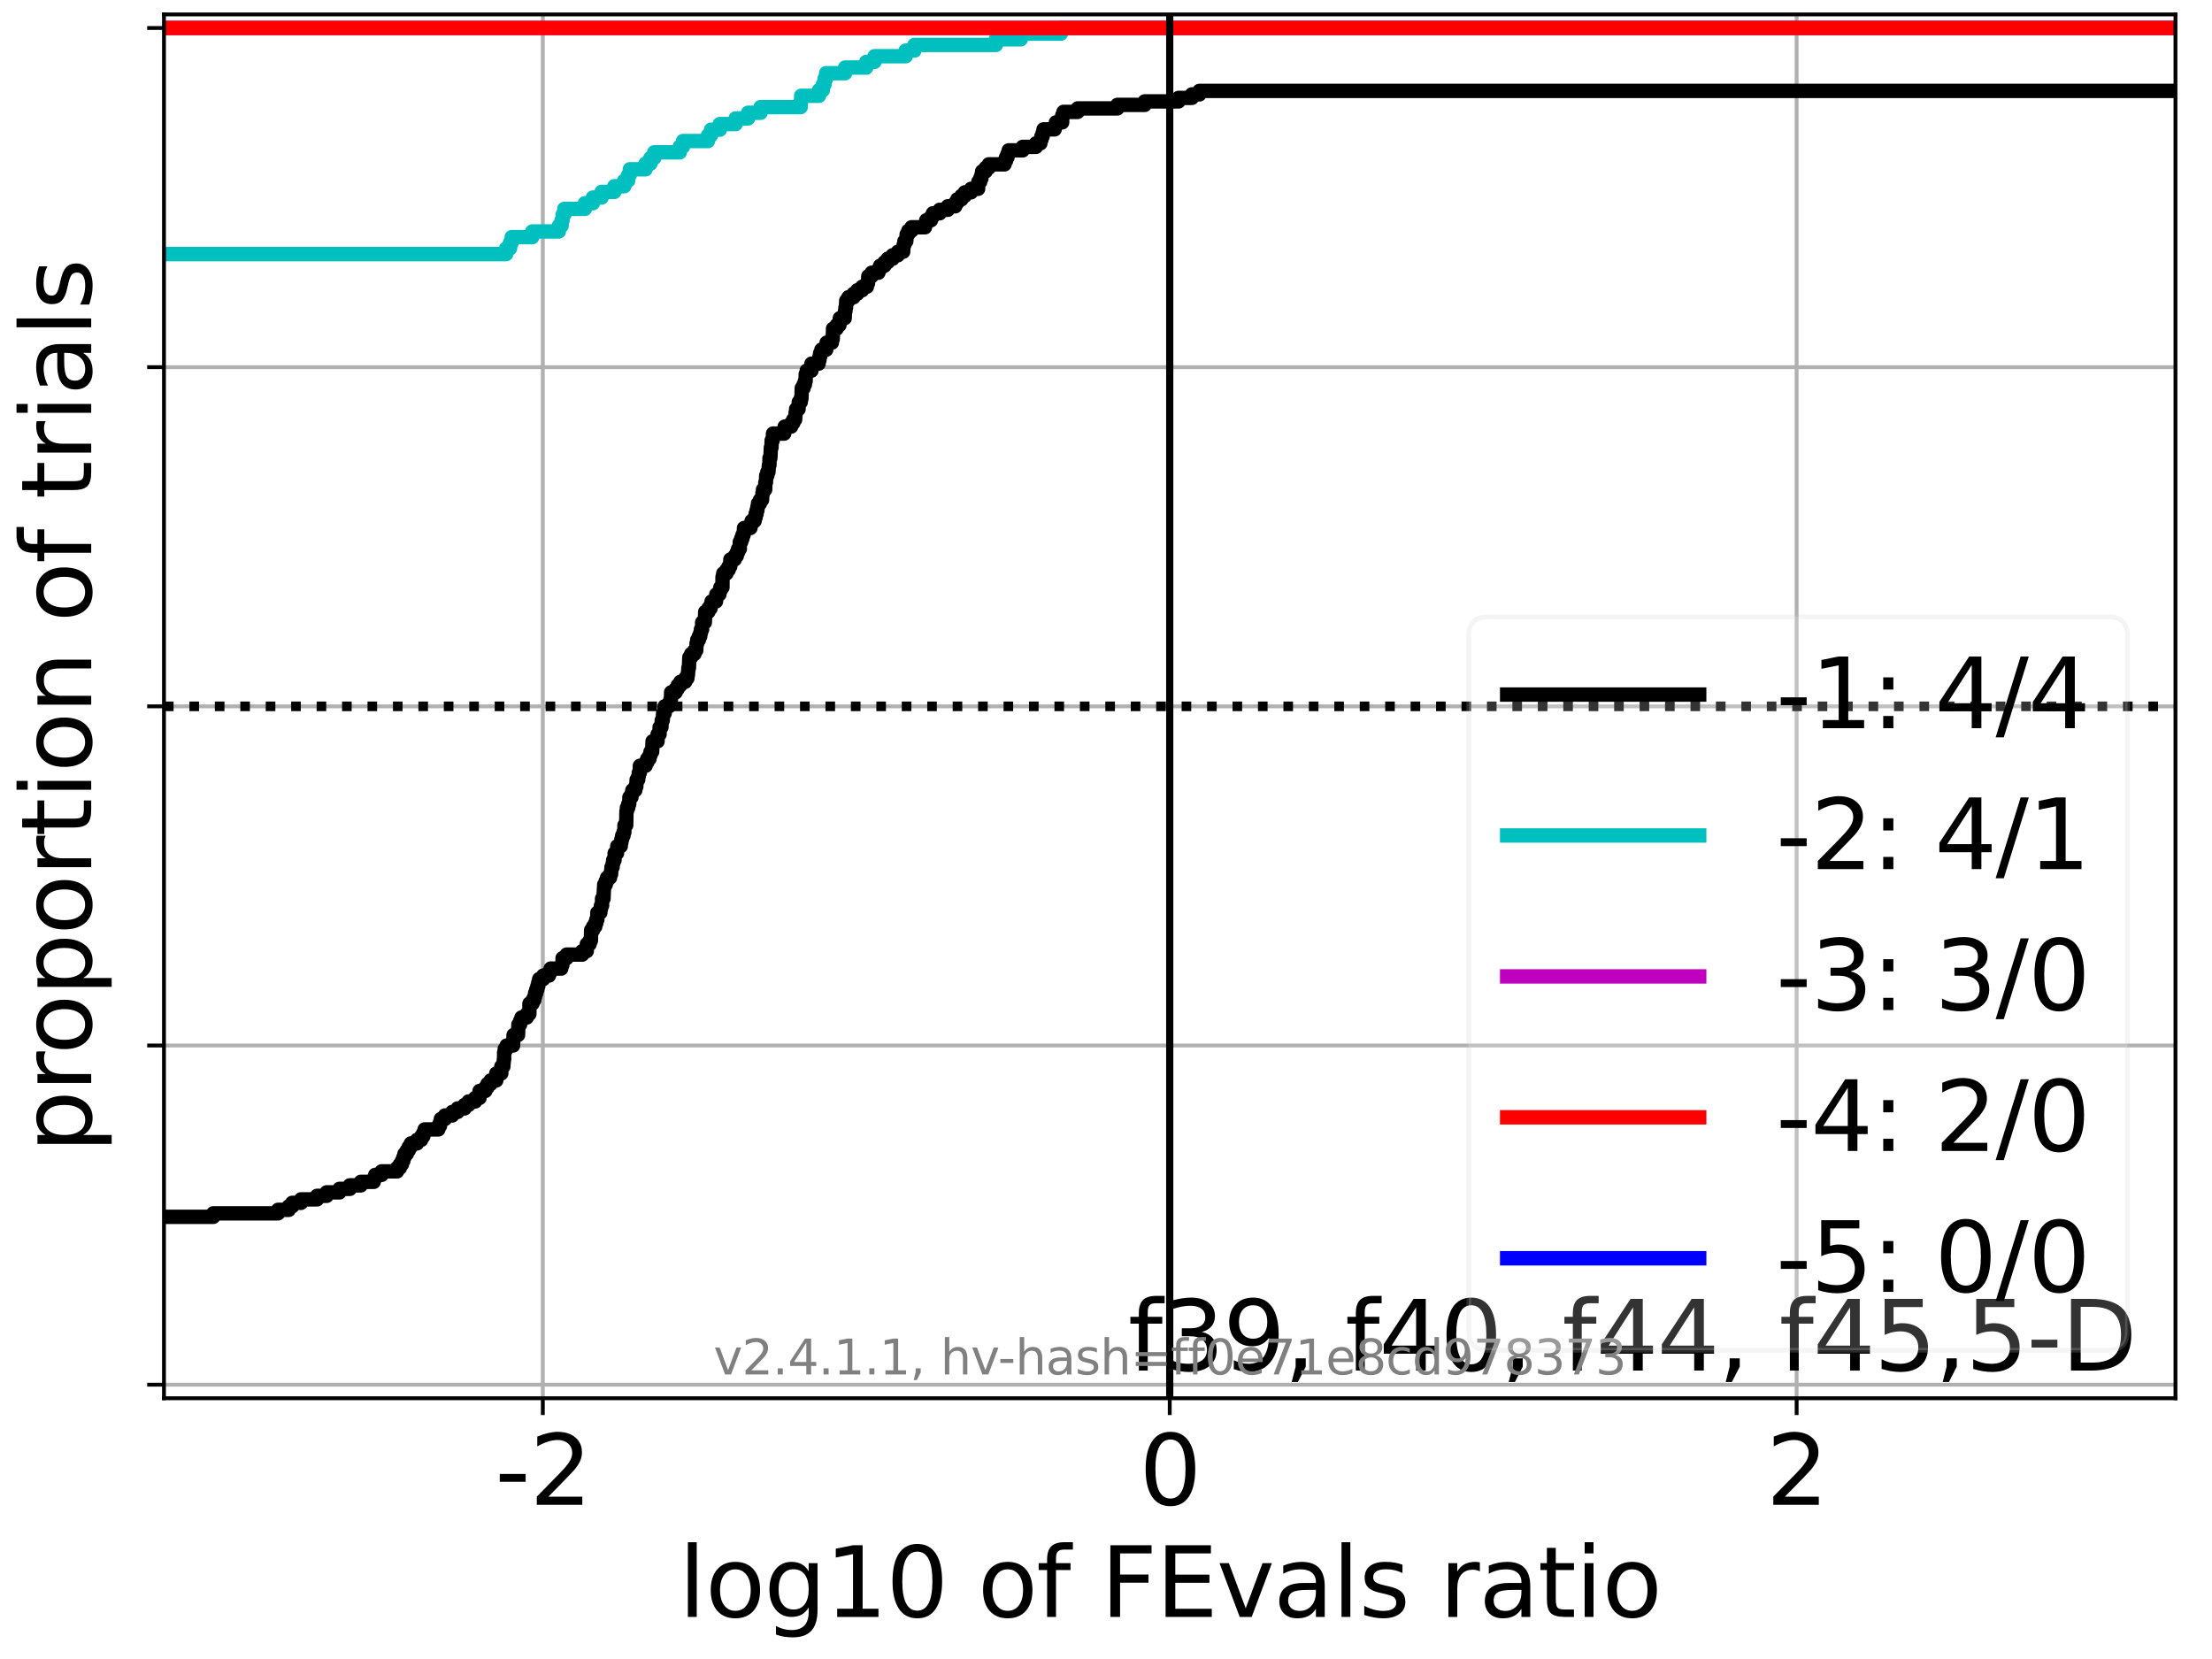 <?xml version="1.0" encoding="utf-8" standalone="no"?>
<!DOCTYPE svg PUBLIC "-//W3C//DTD SVG 1.1//EN"
  "http://www.w3.org/Graphics/SVG/1.1/DTD/svg11.dtd">
<svg height="345.6pt" version="1.1" viewBox="0 0 460.8 345.6" width="460.8pt" xmlns="http://www.w3.org/2000/svg" xmlns:xlink="http://www.w3.org/1999/xlink">
 <defs>
  <style type="text/css">*{stroke-linecap:butt;stroke-linejoin:round;}</style>
 </defs>
 <g id="figure_1">
  <g id="patch_1">
   <path d="M 0 345.6 
L 460.8 345.6 
L 460.8 0 
L 0 0 
z
" style="fill:#ffffff;"/>
  </g>
  <g id="axes_1">
   <g id="patch_2">
    <path d="M 34.16 291.28 
L 453.192 291.28 
L 453.192 3 
L 34.16 3 
z
" style="fill:#ffffff;"/>
   </g>
   <g id="matplotlib.axis_1">
    <g id="xtick_1">
     <g id="line2d_1">
      <path clip-path="url(#p8bdcd07742)" d="M 113.08 291.28 
L 113.08 3 
" style="fill:none;stroke:#b0b0b0;stroke-linecap:square;stroke-width:0.8;"/>
     </g>
     <g id="line2d_2">
      <defs>
       <path d="M 0 0 
L 0 3.5 
" id="m7801dc2fd9" style="stroke:#000000;stroke-width:0.8;"/>
      </defs>
      <g>
       <use style="stroke:#000000;stroke-width:0.8;" x="113.08" xlink:href="#m7801dc2fd9" y="291.28"/>
      </g>
     </g>
     <g id="text_1">
      <!-- -2 -->
      <g transform="translate(103.11 313.477)scale(0.2 -0.2)">
       <defs>
        <path d="M 313 2009 
L 1997 2009 
L 1997 1497 
L 313 1497 
L 313 2009 
z
" id="DejaVuSans-2d" transform="scale(0.016)"/>
        <path d="M 1228 531 
L 3431 531 
L 3431 0 
L 469 0 
L 469 531 
Q 828 903 1448 1529 
Q 2069 2156 2228 2338 
Q 2531 2678 2651 2914 
Q 2772 3150 2772 3378 
Q 2772 3750 2511 3984 
Q 2250 4219 1831 4219 
Q 1534 4219 1204 4116 
Q 875 4013 500 3803 
L 500 4441 
Q 881 4594 1212 4672 
Q 1544 4750 1819 4750 
Q 2544 4750 2975 4387 
Q 3406 4025 3406 3419 
Q 3406 3131 3298 2873 
Q 3191 2616 2906 2266 
Q 2828 2175 2409 1742 
Q 1991 1309 1228 531 
z
" id="DejaVuSans-32" transform="scale(0.016)"/>
       </defs>
       <use xlink:href="#DejaVuSans-2d"/>
       <use x="36.084" xlink:href="#DejaVuSans-32"/>
      </g>
     </g>
    </g>
    <g id="xtick_2">
     <g id="line2d_3">
      <path clip-path="url(#p8bdcd07742)" d="M 243.676 291.28 
L 243.676 3 
" style="fill:none;stroke:#b0b0b0;stroke-linecap:square;stroke-width:0.8;"/>
     </g>
     <g id="line2d_4">
      <g>
       <use style="stroke:#000000;stroke-width:0.8;" x="243.676" xlink:href="#m7801dc2fd9" y="291.28"/>
      </g>
     </g>
     <g id="text_2">
      <!-- 0 -->
      <g transform="translate(237.314 313.477)scale(0.2 -0.2)">
       <defs>
        <path d="M 2034 4250 
Q 1547 4250 1301 3770 
Q 1056 3291 1056 2328 
Q 1056 1369 1301 889 
Q 1547 409 2034 409 
Q 2525 409 2770 889 
Q 3016 1369 3016 2328 
Q 3016 3291 2770 3770 
Q 2525 4250 2034 4250 
z
M 2034 4750 
Q 2819 4750 3233 4129 
Q 3647 3509 3647 2328 
Q 3647 1150 3233 529 
Q 2819 -91 2034 -91 
Q 1250 -91 836 529 
Q 422 1150 422 2328 
Q 422 3509 836 4129 
Q 1250 4750 2034 4750 
z
" id="DejaVuSans-30" transform="scale(0.016)"/>
       </defs>
       <use xlink:href="#DejaVuSans-30"/>
      </g>
     </g>
    </g>
    <g id="xtick_3">
     <g id="line2d_5">
      <path clip-path="url(#p8bdcd07742)" d="M 374.272 291.28 
L 374.272 3 
" style="fill:none;stroke:#b0b0b0;stroke-linecap:square;stroke-width:0.8;"/>
     </g>
     <g id="line2d_6">
      <g>
       <use style="stroke:#000000;stroke-width:0.8;" x="374.272" xlink:href="#m7801dc2fd9" y="291.28"/>
      </g>
     </g>
     <g id="text_3">
      <!-- 2 -->
      <g transform="translate(367.909 313.477)scale(0.2 -0.2)">
       <use xlink:href="#DejaVuSans-32"/>
      </g>
     </g>
    </g>
    <g id="text_4">
     <!-- log10 of FEvals ratio -->
     <g transform="translate(141.371 336.833)scale(0.2 -0.2)">
      <defs>
       <path d="M 603 4863 
L 1178 4863 
L 1178 0 
L 603 0 
L 603 4863 
z
" id="DejaVuSans-6c" transform="scale(0.016)"/>
       <path d="M 1959 3097 
Q 1497 3097 1228 2736 
Q 959 2375 959 1747 
Q 959 1119 1226 758 
Q 1494 397 1959 397 
Q 2419 397 2687 759 
Q 2956 1122 2956 1747 
Q 2956 2369 2687 2733 
Q 2419 3097 1959 3097 
z
M 1959 3584 
Q 2709 3584 3137 3096 
Q 3566 2609 3566 1747 
Q 3566 888 3137 398 
Q 2709 -91 1959 -91 
Q 1206 -91 779 398 
Q 353 888 353 1747 
Q 353 2609 779 3096 
Q 1206 3584 1959 3584 
z
" id="DejaVuSans-6f" transform="scale(0.016)"/>
       <path d="M 2906 1791 
Q 2906 2416 2648 2759 
Q 2391 3103 1925 3103 
Q 1463 3103 1205 2759 
Q 947 2416 947 1791 
Q 947 1169 1205 825 
Q 1463 481 1925 481 
Q 2391 481 2648 825 
Q 2906 1169 2906 1791 
z
M 3481 434 
Q 3481 -459 3084 -895 
Q 2688 -1331 1869 -1331 
Q 1566 -1331 1297 -1286 
Q 1028 -1241 775 -1147 
L 775 -588 
Q 1028 -725 1275 -790 
Q 1522 -856 1778 -856 
Q 2344 -856 2625 -561 
Q 2906 -266 2906 331 
L 2906 616 
Q 2728 306 2450 153 
Q 2172 0 1784 0 
Q 1141 0 747 490 
Q 353 981 353 1791 
Q 353 2603 747 3093 
Q 1141 3584 1784 3584 
Q 2172 3584 2450 3431 
Q 2728 3278 2906 2969 
L 2906 3500 
L 3481 3500 
L 3481 434 
z
" id="DejaVuSans-67" transform="scale(0.016)"/>
       <path d="M 794 531 
L 1825 531 
L 1825 4091 
L 703 3866 
L 703 4441 
L 1819 4666 
L 2450 4666 
L 2450 531 
L 3481 531 
L 3481 0 
L 794 0 
L 794 531 
z
" id="DejaVuSans-31" transform="scale(0.016)"/>
       <path id="DejaVuSans-20" transform="scale(0.016)"/>
       <path d="M 2375 4863 
L 2375 4384 
L 1825 4384 
Q 1516 4384 1395 4259 
Q 1275 4134 1275 3809 
L 1275 3500 
L 2222 3500 
L 2222 3053 
L 1275 3053 
L 1275 0 
L 697 0 
L 697 3053 
L 147 3053 
L 147 3500 
L 697 3500 
L 697 3744 
Q 697 4328 969 4595 
Q 1241 4863 1831 4863 
L 2375 4863 
z
" id="DejaVuSans-66" transform="scale(0.016)"/>
       <path d="M 628 4666 
L 3309 4666 
L 3309 4134 
L 1259 4134 
L 1259 2759 
L 3109 2759 
L 3109 2228 
L 1259 2228 
L 1259 0 
L 628 0 
L 628 4666 
z
" id="DejaVuSans-46" transform="scale(0.016)"/>
       <path d="M 628 4666 
L 3578 4666 
L 3578 4134 
L 1259 4134 
L 1259 2753 
L 3481 2753 
L 3481 2222 
L 1259 2222 
L 1259 531 
L 3634 531 
L 3634 0 
L 628 0 
L 628 4666 
z
" id="DejaVuSans-45" transform="scale(0.016)"/>
       <path d="M 191 3500 
L 800 3500 
L 1894 563 
L 2988 3500 
L 3597 3500 
L 2284 0 
L 1503 0 
L 191 3500 
z
" id="DejaVuSans-76" transform="scale(0.016)"/>
       <path d="M 2194 1759 
Q 1497 1759 1228 1600 
Q 959 1441 959 1056 
Q 959 750 1161 570 
Q 1363 391 1709 391 
Q 2188 391 2477 730 
Q 2766 1069 2766 1631 
L 2766 1759 
L 2194 1759 
z
M 3341 1997 
L 3341 0 
L 2766 0 
L 2766 531 
Q 2569 213 2275 61 
Q 1981 -91 1556 -91 
Q 1019 -91 701 211 
Q 384 513 384 1019 
Q 384 1609 779 1909 
Q 1175 2209 1959 2209 
L 2766 2209 
L 2766 2266 
Q 2766 2663 2505 2880 
Q 2244 3097 1772 3097 
Q 1472 3097 1187 3025 
Q 903 2953 641 2809 
L 641 3341 
Q 956 3463 1253 3523 
Q 1550 3584 1831 3584 
Q 2591 3584 2966 3190 
Q 3341 2797 3341 1997 
z
" id="DejaVuSans-61" transform="scale(0.016)"/>
       <path d="M 2834 3397 
L 2834 2853 
Q 2591 2978 2328 3040 
Q 2066 3103 1784 3103 
Q 1356 3103 1142 2972 
Q 928 2841 928 2578 
Q 928 2378 1081 2264 
Q 1234 2150 1697 2047 
L 1894 2003 
Q 2506 1872 2764 1633 
Q 3022 1394 3022 966 
Q 3022 478 2636 193 
Q 2250 -91 1575 -91 
Q 1294 -91 989 -36 
Q 684 19 347 128 
L 347 722 
Q 666 556 975 473 
Q 1284 391 1588 391 
Q 1994 391 2212 530 
Q 2431 669 2431 922 
Q 2431 1156 2273 1281 
Q 2116 1406 1581 1522 
L 1381 1569 
Q 847 1681 609 1914 
Q 372 2147 372 2553 
Q 372 3047 722 3315 
Q 1072 3584 1716 3584 
Q 2034 3584 2315 3537 
Q 2597 3491 2834 3397 
z
" id="DejaVuSans-73" transform="scale(0.016)"/>
       <path d="M 2631 2963 
Q 2534 3019 2420 3045 
Q 2306 3072 2169 3072 
Q 1681 3072 1420 2755 
Q 1159 2438 1159 1844 
L 1159 0 
L 581 0 
L 581 3500 
L 1159 3500 
L 1159 2956 
Q 1341 3275 1631 3429 
Q 1922 3584 2338 3584 
Q 2397 3584 2469 3576 
Q 2541 3569 2628 3553 
L 2631 2963 
z
" id="DejaVuSans-72" transform="scale(0.016)"/>
       <path d="M 1172 4494 
L 1172 3500 
L 2356 3500 
L 2356 3053 
L 1172 3053 
L 1172 1153 
Q 1172 725 1289 603 
Q 1406 481 1766 481 
L 2356 481 
L 2356 0 
L 1766 0 
Q 1100 0 847 248 
Q 594 497 594 1153 
L 594 3053 
L 172 3053 
L 172 3500 
L 594 3500 
L 594 4494 
L 1172 4494 
z
" id="DejaVuSans-74" transform="scale(0.016)"/>
       <path d="M 603 3500 
L 1178 3500 
L 1178 0 
L 603 0 
L 603 3500 
z
M 603 4863 
L 1178 4863 
L 1178 4134 
L 603 4134 
L 603 4863 
z
" id="DejaVuSans-69" transform="scale(0.016)"/>
      </defs>
      <use xlink:href="#DejaVuSans-6c"/>
      <use x="27.783" xlink:href="#DejaVuSans-6f"/>
      <use x="88.965" xlink:href="#DejaVuSans-67"/>
      <use x="152.441" xlink:href="#DejaVuSans-31"/>
      <use x="216.064" xlink:href="#DejaVuSans-30"/>
      <use x="279.688" xlink:href="#DejaVuSans-20"/>
      <use x="311.475" xlink:href="#DejaVuSans-6f"/>
      <use x="372.656" xlink:href="#DejaVuSans-66"/>
      <use x="407.861" xlink:href="#DejaVuSans-20"/>
      <use x="439.648" xlink:href="#DejaVuSans-46"/>
      <use x="497.168" xlink:href="#DejaVuSans-45"/>
      <use x="560.352" xlink:href="#DejaVuSans-76"/>
      <use x="619.531" xlink:href="#DejaVuSans-61"/>
      <use x="680.811" xlink:href="#DejaVuSans-6c"/>
      <use x="708.594" xlink:href="#DejaVuSans-73"/>
      <use x="760.693" xlink:href="#DejaVuSans-20"/>
      <use x="792.48" xlink:href="#DejaVuSans-72"/>
      <use x="833.594" xlink:href="#DejaVuSans-61"/>
      <use x="894.873" xlink:href="#DejaVuSans-74"/>
      <use x="934.082" xlink:href="#DejaVuSans-69"/>
      <use x="961.865" xlink:href="#DejaVuSans-6f"/>
     </g>
    </g>
   </g>
   <g id="matplotlib.axis_2">
    <g id="ytick_1">
     <g id="line2d_7">
      <path clip-path="url(#p8bdcd07742)" d="M 34.16 288.454 
L 453.192 288.454 
" style="fill:none;stroke:#b0b0b0;stroke-linecap:square;stroke-width:0.8;"/>
     </g>
     <g id="line2d_8">
      <defs>
       <path d="M 0 0 
L -3.5 0 
" id="me0c8571aa5" style="stroke:#000000;stroke-width:0.8;"/>
      </defs>
      <g>
       <use style="stroke:#000000;stroke-width:0.8;" x="34.16" xlink:href="#me0c8571aa5" y="288.454"/>
      </g>
     </g>
    </g>
    <g id="ytick_2">
     <g id="line2d_9">
      <path clip-path="url(#p8bdcd07742)" d="M 34.16 217.797 
L 453.192 217.797 
" style="fill:none;stroke:#b0b0b0;stroke-linecap:square;stroke-width:0.8;"/>
     </g>
     <g id="line2d_10">
      <g>
       <use style="stroke:#000000;stroke-width:0.8;" x="34.16" xlink:href="#me0c8571aa5" y="217.797"/>
      </g>
     </g>
    </g>
    <g id="ytick_3">
     <g id="line2d_11">
      <path clip-path="url(#p8bdcd07742)" d="M 34.16 147.14 
L 453.192 147.14 
" style="fill:none;stroke:#b0b0b0;stroke-linecap:square;stroke-width:0.8;"/>
     </g>
     <g id="line2d_12">
      <g>
       <use style="stroke:#000000;stroke-width:0.8;" x="34.16" xlink:href="#me0c8571aa5" y="147.14"/>
      </g>
     </g>
    </g>
    <g id="ytick_4">
     <g id="line2d_13">
      <path clip-path="url(#p8bdcd07742)" d="M 34.16 76.483 
L 453.192 76.483 
" style="fill:none;stroke:#b0b0b0;stroke-linecap:square;stroke-width:0.8;"/>
     </g>
     <g id="line2d_14">
      <g>
       <use style="stroke:#000000;stroke-width:0.8;" x="34.16" xlink:href="#me0c8571aa5" y="76.483"/>
      </g>
     </g>
    </g>
    <g id="ytick_5">
     <g id="line2d_15">
      <path clip-path="url(#p8bdcd07742)" d="M 34.16 5.826 
L 453.192 5.826 
" style="fill:none;stroke:#b0b0b0;stroke-linecap:square;stroke-width:0.8;"/>
     </g>
     <g id="line2d_16">
      <g>
       <use style="stroke:#000000;stroke-width:0.8;" x="34.16" xlink:href="#me0c8571aa5" y="5.826"/>
      </g>
     </g>
    </g>
    <g id="text_5">
     <!-- proportion of trials -->
     <g transform="translate(19.001 240.146)rotate(-90)scale(0.2 -0.2)">
      <defs>
       <path d="M 1159 525 
L 1159 -1331 
L 581 -1331 
L 581 3500 
L 1159 3500 
L 1159 2969 
Q 1341 3281 1617 3432 
Q 1894 3584 2278 3584 
Q 2916 3584 3314 3078 
Q 3713 2572 3713 1747 
Q 3713 922 3314 415 
Q 2916 -91 2278 -91 
Q 1894 -91 1617 61 
Q 1341 213 1159 525 
z
M 3116 1747 
Q 3116 2381 2855 2742 
Q 2594 3103 2138 3103 
Q 1681 3103 1420 2742 
Q 1159 2381 1159 1747 
Q 1159 1113 1420 752 
Q 1681 391 2138 391 
Q 2594 391 2855 752 
Q 3116 1113 3116 1747 
z
" id="DejaVuSans-70" transform="scale(0.016)"/>
       <path d="M 3513 2113 
L 3513 0 
L 2938 0 
L 2938 2094 
Q 2938 2591 2744 2837 
Q 2550 3084 2163 3084 
Q 1697 3084 1428 2787 
Q 1159 2491 1159 1978 
L 1159 0 
L 581 0 
L 581 3500 
L 1159 3500 
L 1159 2956 
Q 1366 3272 1645 3428 
Q 1925 3584 2291 3584 
Q 2894 3584 3203 3211 
Q 3513 2838 3513 2113 
z
" id="DejaVuSans-6e" transform="scale(0.016)"/>
      </defs>
      <use xlink:href="#DejaVuSans-70"/>
      <use x="63.477" xlink:href="#DejaVuSans-72"/>
      <use x="102.34" xlink:href="#DejaVuSans-6f"/>
      <use x="163.521" xlink:href="#DejaVuSans-70"/>
      <use x="226.998" xlink:href="#DejaVuSans-6f"/>
      <use x="288.18" xlink:href="#DejaVuSans-72"/>
      <use x="329.293" xlink:href="#DejaVuSans-74"/>
      <use x="368.502" xlink:href="#DejaVuSans-69"/>
      <use x="396.285" xlink:href="#DejaVuSans-6f"/>
      <use x="457.467" xlink:href="#DejaVuSans-6e"/>
      <use x="520.846" xlink:href="#DejaVuSans-20"/>
      <use x="552.633" xlink:href="#DejaVuSans-6f"/>
      <use x="613.814" xlink:href="#DejaVuSans-66"/>
      <use x="649.02" xlink:href="#DejaVuSans-20"/>
      <use x="680.807" xlink:href="#DejaVuSans-74"/>
      <use x="720.016" xlink:href="#DejaVuSans-72"/>
      <use x="761.129" xlink:href="#DejaVuSans-69"/>
      <use x="788.912" xlink:href="#DejaVuSans-61"/>
      <use x="850.191" xlink:href="#DejaVuSans-6c"/>
      <use x="877.975" xlink:href="#DejaVuSans-73"/>
     </g>
    </g>
   </g>
   <g id="line2d_17">
    <path clip-path="url(#p8bdcd07742)" d="M 34.16 253.49 
L 44.431 253.49 
L 44.431 252.761 
L 57.926 252.761 
L 57.926 252.033 
L 60.151 252.033 
L 60.151 251.304 
L 60.874 251.304 
L 60.874 250.576 
L 62.708 250.576 
L 62.708 249.847 
L 66.045 249.847 
L 66.045 249.119 
L 68.041 249.119 
L 68.041 248.391 
L 70.721 248.391 
L 70.721 247.662 
L 72.872 247.662 
L 72.872 246.934 
L 75.16 246.934 
L 75.16 246.205 
L 77.851 246.205 
L 77.851 245.477 
L 78.166 245.477 
L 78.166 244.748 
L 79.494 244.748 
L 79.494 244.02 
L 82.713 244.02 
L 82.713 243.292 
L 83.299 243.292 
L 83.299 242.563 
L 83.734 242.563 
L 83.734 241.835 
L 84.021 241.835 
L 84.021 241.106 
L 84.256 241.106 
L 84.256 240.378 
L 84.751 240.378 
L 84.751 239.65 
L 85.156 239.65 
L 85.156 238.921 
L 85.596 238.921 
L 85.596 238.193 
L 86.866 238.193 
L 86.866 237.464 
L 87.738 237.464 
L 87.738 236.736 
L 88.173 236.736 
L 88.173 236.007 
L 88.46 236.007 
L 88.46 235.279 
L 91.305 235.279 
L 91.305 234.551 
L 91.661 234.551 
L 91.661 233.822 
L 91.846 233.822 
L 91.846 233.094 
L 92.699 233.094 
L 92.699 232.365 
L 94.212 232.365 
L 94.212 231.637 
L 95.333 231.637 
L 95.333 230.908 
L 96.767 230.908 
L 96.767 230.18 
L 97.615 230.18 
L 97.615 229.452 
L 98.993 229.452 
L 98.993 228.723 
L 99.892 228.723 
L 99.902 227.266 
L 101.106 227.266 
L 101.106 226.538 
L 101.549 226.538 
L 101.549 225.809 
L 102.21 225.809 
L 102.21 225.081 
L 103.378 225.081 
L 103.378 223.624 
L 104.424 223.624 
L 104.435 222.167 
L 104.86 222.167 
L 104.959 220.711 
L 105.021 220.711 
L 105.021 219.254 
L 105.146 219.254 
L 105.146 218.525 
L 105.545 218.525 
L 105.545 217.797 
L 106.882 217.797 
L 106.992 215.612 
L 107.912 215.612 
L 107.994 213.426 
L 108.347 213.426 
L 108.347 212.698 
L 108.633 212.698 
L 108.633 211.969 
L 109.729 211.969 
L 109.729 211.241 
L 110.278 211.241 
L 110.3 209.056 
L 110.935 209.056 
L 110.935 208.327 
L 111.305 208.327 
L 111.305 207.599 
L 111.478 207.599 
L 111.478 206.871 
L 111.713 206.871 
L 111.713 206.142 
L 111.942 206.142 
L 111.942 205.414 
L 112.135 205.414 
L 112.135 204.685 
L 112.325 204.685 
L 112.325 203.957 
L 113.167 203.957 
L 113.167 203.228 
L 114.361 203.228 
L 114.361 202.5 
L 114.718 202.5 
L 114.718 201.772 
L 116.917 201.772 
L 116.917 201.043 
L 117.155 201.043 
L 117.199 199.586 
L 118.049 199.586 
L 118.049 198.858 
L 121.299 198.858 
L 121.299 198.129 
L 122.231 198.129 
L 122.25 196.673 
L 122.834 196.673 
L 122.834 195.944 
L 123.097 195.944 
L 123.142 193.759 
L 123.549 193.759 
L 123.549 193.031 
L 123.998 193.031 
L 123.998 192.302 
L 124.22 192.302 
L 124.22 191.574 
L 124.437 191.574 
L 124.437 190.117 
L 125.059 190.117 
L 125.059 189.388 
L 125.191 189.388 
L 125.191 188.66 
L 125.419 188.66 
L 125.419 187.203 
L 125.719 187.203 
L 125.818 185.018 
L 125.863 185.018 
L 125.863 184.289 
L 126.181 184.289 
L 126.181 183.561 
L 126.467 183.561 
L 126.467 182.833 
L 127.081 182.833 
L 127.081 182.104 
L 127.296 182.104 
L 127.378 180.647 
L 127.615 180.647 
L 127.615 179.919 
L 127.731 179.919 
L 127.731 179.191 
L 128.018 179.191 
L 128.043 177.734 
L 128.54 177.734 
L 128.587 176.277 
L 129.312 176.277 
L 129.312 175.548 
L 129.44 175.548 
L 129.44 174.82 
L 129.608 174.82 
L 129.608 174.092 
L 129.88 174.092 
L 129.88 173.363 
L 130.064 173.363 
L 130.091 171.906 
L 130.449 171.906 
L 130.502 168.993 
L 130.6 168.993 
L 130.6 168.264 
L 130.863 168.264 
L 130.863 167.536 
L 131.074 167.536 
L 131.12 166.079 
L 131.54 166.079 
L 131.54 165.351 
L 131.734 165.351 
L 131.734 164.622 
L 132.34 164.622 
L 132.34 163.894 
L 132.548 163.894 
L 132.621 162.437 
L 132.948 162.437 
L 132.948 161.708 
L 133.075 161.708 
L 133.075 160.98 
L 133.286 160.98 
L 133.299 159.523 
L 134.492 159.523 
L 134.492 158.795 
L 134.847 158.795 
L 134.847 158.066 
L 135.3 158.066 
L 135.3 157.338 
L 135.512 157.338 
L 135.512 156.609 
L 135.855 156.609 
L 135.945 154.424 
L 136.982 154.424 
L 136.991 152.967 
L 137.403 152.967 
L 137.407 151.511 
L 137.779 151.511 
L 137.856 150.054 
L 138.068 150.054 
L 138.137 148.597 
L 138.464 148.597 
L 138.465 147.14 
L 139.366 147.14 
L 139.366 146.412 
L 139.662 146.412 
L 139.662 145.683 
L 139.779 145.683 
L 139.805 144.226 
L 140.763 144.226 
L 140.763 143.498 
L 141.188 143.498 
L 141.188 142.769 
L 141.729 142.769 
L 141.729 142.041 
L 142.736 142.041 
L 142.736 141.313 
L 143.189 141.313 
L 143.189 140.584 
L 143.313 140.584 
L 143.401 139.127 
L 143.516 139.127 
L 143.599 136.942 
L 143.984 136.942 
L 143.984 136.214 
L 144.67 136.214 
L 144.67 135.485 
L 145.037 135.485 
L 145.103 134.028 
L 145.242 134.028 
L 145.242 133.3 
L 145.59 133.3 
L 145.59 132.572 
L 145.87 132.572 
L 145.87 131.843 
L 146.019 131.843 
L 146.019 131.115 
L 146.261 131.115 
L 146.276 129.658 
L 146.826 129.658 
L 146.908 127.473 
L 147.567 127.473 
L 147.567 126.744 
L 148.02 126.744 
L 148.02 126.016 
L 148.232 126.016 
L 148.232 125.287 
L 149.163 125.287 
L 149.217 123.831 
L 149.855 123.831 
L 149.855 123.102 
L 150.064 123.102 
L 150.064 122.374 
L 150.499 122.374 
L 150.513 120.188 
L 150.657 120.188 
L 150.657 119.46 
L 151.328 119.46 
L 151.328 118.732 
L 151.784 118.732 
L 151.784 118.003 
L 152.132 118.003 
L 152.148 116.546 
L 153.048 116.546 
L 153.048 115.818 
L 153.488 115.818 
L 153.488 115.089 
L 153.748 115.089 
L 153.748 114.361 
L 154.114 114.361 
L 154.114 112.904 
L 154.408 112.904 
L 154.408 112.176 
L 154.67 112.176 
L 154.67 111.447 
L 154.906 111.447 
L 154.995 109.991 
L 156.331 109.991 
L 156.331 109.262 
L 156.568 109.262 
L 156.568 108.534 
L 157.199 108.534 
L 157.199 107.805 
L 157.403 107.805 
L 157.403 107.077 
L 157.606 107.077 
L 157.606 106.348 
L 157.775 106.348 
L 157.775 105.62 
L 157.901 105.62 
L 157.901 104.892 
L 158.304 104.892 
L 158.304 104.163 
L 158.743 104.163 
L 158.84 102.706 
L 158.951 102.706 
L 158.951 101.978 
L 159.404 101.978 
L 159.434 100.521 
L 159.553 100.521 
L 159.616 99.064 
L 159.851 99.064 
L 159.851 98.336 
L 160.077 98.336 
L 160.178 96.879 
L 160.291 96.879 
L 160.305 95.422 
L 160.482 95.422 
L 160.59 93.237 
L 160.716 93.237 
L 160.744 91.78 
L 160.956 91.78 
L 161.035 90.323 
L 163.363 90.323 
L 163.465 88.866 
L 164.808 88.866 
L 164.808 88.138 
L 165.245 88.138 
L 165.245 87.409 
L 165.64 87.409 
L 165.74 85.953 
L 165.846 85.953 
L 165.846 85.224 
L 166.356 85.224 
L 166.406 83.767 
L 166.809 83.767 
L 166.809 83.039 
L 166.955 83.039 
L 167.021 80.854 
L 167.394 80.854 
L 167.394 80.125 
L 167.668 80.125 
L 167.668 79.397 
L 167.829 79.397 
L 167.847 77.94 
L 168.059 77.94 
L 168.059 77.212 
L 169.043 77.212 
L 169.043 75.755 
L 170.529 75.755 
L 170.529 75.026 
L 170.707 75.026 
L 170.707 74.298 
L 170.851 74.298 
L 170.851 73.569 
L 171.113 73.569 
L 171.113 72.841 
L 172.126 72.841 
L 172.198 71.384 
L 173.292 71.384 
L 173.292 70.656 
L 173.469 70.656 
L 173.539 68.471 
L 174.285 68.471 
L 174.285 67.742 
L 174.868 67.742 
L 174.956 66.285 
L 175.964 66.285 
L 176.021 64.828 
L 176.12 64.828 
L 176.12 64.1 
L 176.233 64.1 
L 176.283 62.643 
L 176.746 62.643 
L 176.746 61.915 
L 177.809 61.915 
L 177.809 61.186 
L 178.604 61.186 
L 178.604 60.458 
L 179.608 60.458 
L 179.608 59.729 
L 180.583 59.729 
L 180.583 59.001 
L 180.827 59.001 
L 180.881 57.544 
L 181.585 57.544 
L 181.585 56.816 
L 182.987 56.816 
L 182.987 56.087 
L 183.347 56.087 
L 183.347 55.359 
L 184.248 55.359 
L 184.248 54.63 
L 184.923 54.63 
L 184.923 53.902 
L 185.948 53.902 
L 185.948 53.174 
L 187.047 53.174 
L 187.047 52.445 
L 188.143 52.445 
L 188.244 50.988 
L 188.405 50.988 
L 188.405 50.26 
L 188.795 50.26 
L 188.873 48.803 
L 189.214 48.803 
L 189.214 48.075 
L 189.885 48.075 
L 189.885 47.346 
L 192.69 47.346 
L 192.69 46.618 
L 192.952 46.618 
L 192.952 45.889 
L 193.935 45.889 
L 193.935 45.161 
L 194.335 45.161 
L 194.335 44.433 
L 195.756 44.433 
L 195.756 43.704 
L 197.441 43.704 
L 197.441 42.976 
L 198.992 42.976 
L 198.992 42.247 
L 199.43 42.247 
L 199.43 41.519 
L 200.293 41.519 
L 200.293 40.79 
L 200.998 40.79 
L 200.998 40.062 
L 202.288 40.062 
L 202.288 39.334 
L 203.762 39.334 
L 203.802 37.877 
L 204.188 37.877 
L 204.188 37.148 
L 204.45 37.148 
L 204.45 36.42 
L 204.6 36.42 
L 204.6 35.692 
L 205.337 35.692 
L 205.337 34.963 
L 205.984 34.963 
L 205.984 34.235 
L 209.264 34.235 
L 209.264 33.506 
L 209.576 33.506 
L 209.576 32.778 
L 209.879 32.778 
L 209.879 32.049 
L 210.141 32.049 
L 210.141 31.321 
L 213.047 31.321 
L 213.047 30.593 
L 215.811 30.593 
L 215.811 29.864 
L 216.722 29.864 
L 216.722 29.136 
L 216.942 29.136 
L 216.942 28.407 
L 217.204 28.407 
L 217.204 27.679 
L 217.386 27.679 
L 217.386 26.95 
L 219.706 26.95 
L 219.706 26.222 
L 219.968 26.222 
L 219.968 25.494 
L 221.269 25.494 
L 221.282 24.037 
L 221.544 24.037 
L 221.544 23.308 
L 224.505 23.308 
L 224.505 22.58 
L 232.767 22.58 
L 232.767 21.852 
L 238.458 21.852 
L 238.458 21.123 
L 245.521 21.123 
L 245.521 20.395 
L 248.285 20.395 
L 248.285 19.666 
L 249.861 19.666 
L 249.861 18.938 
L 453.192 18.938 
L 453.192 18.938 
" style="fill:none;stroke:#000000;stroke-linecap:square;stroke-width:3;"/>
   </g>
   <g id="line2d_18">
    <path clip-path="url(#p8bdcd07742)" style="fill:none;stroke:#000000;stroke-linecap:square;stroke-width:3;"/>
   </g>
   <g id="line2d_19">
    <path clip-path="url(#p8bdcd07742)" d="M 34.16 52.931 
L 105.439 52.931 
L 105.439 51.753 
L 106.246 51.753 
L 106.246 50.576 
L 106.597 50.576 
L 106.597 49.398 
L 110.881 49.398 
L 110.881 48.22 
L 116.404 48.22 
L 116.404 47.043 
L 116.998 47.043 
L 116.998 45.865 
L 117.211 45.865 
L 117.211 44.688 
L 117.562 44.688 
L 117.562 43.51 
L 121.846 43.51 
L 121.846 42.332 
L 123.507 42.332 
L 123.507 41.155 
L 125.322 41.155 
L 125.322 39.977 
L 127.963 39.977 
L 127.963 38.799 
L 130.051 38.799 
L 130.051 37.622 
L 130.857 37.622 
L 130.857 36.444 
L 131.208 36.444 
L 131.208 35.267 
L 134.472 35.267 
L 134.472 34.089 
L 135.492 34.089 
L 135.492 32.911 
L 136.287 32.911 
L 136.287 31.734 
L 141.609 31.734 
L 141.609 30.556 
L 142.285 30.556 
L 142.285 29.379 
L 147.48 29.379 
L 147.48 28.201 
L 148.118 28.201 
L 148.118 27.023 
L 149.934 27.023 
L 149.934 25.846 
L 153.25 25.846 
L 153.25 24.668 
L 155.839 24.668 
L 155.839 23.49 
L 158.445 23.49 
L 158.445 22.313 
L 166.804 22.313 
L 166.804 21.135 
L 166.896 21.135 
L 166.896 19.958 
L 170.611 19.958 
L 170.611 18.78 
L 171.418 18.78 
L 171.418 17.602 
L 171.769 17.602 
L 171.769 16.425 
L 172.091 16.425 
L 172.091 15.247 
L 176.053 15.247 
L 176.053 14.07 
L 180.45 14.07 
L 180.45 12.892 
L 182.17 12.892 
L 182.17 11.714 
L 188.679 11.714 
L 188.679 10.537 
L 190.494 10.537 
L 190.494 9.359 
L 207.457 9.359 
L 207.457 8.182 
L 212.652 8.182 
L 212.652 7.004 
L 221.011 7.004 
L 221.011 5.826 
L 453.192 5.826 
" style="fill:none;stroke:#00bfbf;stroke-linecap:square;stroke-width:3;"/>
   </g>
   <g id="line2d_20">
    <path clip-path="url(#p8bdcd07742)" style="fill:none;stroke:#00bfbf;stroke-linecap:square;stroke-width:3;"/>
   </g>
   <g id="line2d_21">
    <path clip-path="url(#p8bdcd07742)" d="M 34.419 5.826 
L 34.16 5.826 
L 453.192 5.826 
L 461.8 5.826 
" style="fill:none;stroke:#bf00bf;stroke-linecap:square;stroke-width:3;"/>
   </g>
   <g id="line2d_22">
    <path clip-path="url(#p8bdcd07742)" d="M 34.419 5.826 
L 34.16 5.826 
L 453.192 5.826 
L 461.8 5.826 
" style="fill:none;stroke:#ff0000;stroke-linecap:square;stroke-width:3;"/>
   </g>
   <g id="line2d_23"/>
   <g id="line2d_24">
    <path clip-path="url(#p8bdcd07742)" d="M 243.676 291.28 
L 243.676 3 
" style="fill:none;stroke:#000000;stroke-linecap:square;stroke-width:1.5;"/>
   </g>
   <g id="line2d_25">
    <path clip-path="url(#p8bdcd07742)" d="M 34.16 147.14 
L 453.192 147.14 
" style="fill:none;stroke:#000000;stroke-dasharray:2,3.3;stroke-dashoffset:0;stroke-width:2;"/>
   </g>
   <g id="patch_3">
    <path d="M 34.16 291.28 
L 34.16 3 
" style="fill:none;stroke:#000000;stroke-linecap:square;stroke-linejoin:miter;stroke-width:0.8;"/>
   </g>
   <g id="patch_4">
    <path d="M 453.192 291.28 
L 453.192 3 
" style="fill:none;stroke:#000000;stroke-linecap:square;stroke-linejoin:miter;stroke-width:0.8;"/>
   </g>
   <g id="patch_5">
    <path d="M 34.16 291.28 
L 453.192 291.28 
" style="fill:none;stroke:#000000;stroke-linecap:square;stroke-linejoin:miter;stroke-width:0.8;"/>
   </g>
   <g id="patch_6">
    <path d="M 34.16 3 
L 453.192 3 
" style="fill:none;stroke:#000000;stroke-linecap:square;stroke-linejoin:miter;stroke-width:0.8;"/>
   </g>
   <g id="text_6">
    <!-- f39, f40, f44, f45,5-D -->
    <g transform="translate(235.014 285.514)scale(0.2 -0.2)">
     <defs>
      <path d="M 2597 2516 
Q 3050 2419 3304 2112 
Q 3559 1806 3559 1356 
Q 3559 666 3084 287 
Q 2609 -91 1734 -91 
Q 1441 -91 1130 -33 
Q 819 25 488 141 
L 488 750 
Q 750 597 1062 519 
Q 1375 441 1716 441 
Q 2309 441 2620 675 
Q 2931 909 2931 1356 
Q 2931 1769 2642 2001 
Q 2353 2234 1838 2234 
L 1294 2234 
L 1294 2753 
L 1863 2753 
Q 2328 2753 2575 2939 
Q 2822 3125 2822 3475 
Q 2822 3834 2567 4026 
Q 2313 4219 1838 4219 
Q 1578 4219 1281 4162 
Q 984 4106 628 3988 
L 628 4550 
Q 988 4650 1302 4700 
Q 1616 4750 1894 4750 
Q 2613 4750 3031 4423 
Q 3450 4097 3450 3541 
Q 3450 3153 3228 2886 
Q 3006 2619 2597 2516 
z
" id="DejaVuSans-33" transform="scale(0.016)"/>
      <path d="M 703 97 
L 703 672 
Q 941 559 1184 500 
Q 1428 441 1663 441 
Q 2288 441 2617 861 
Q 2947 1281 2994 2138 
Q 2813 1869 2534 1725 
Q 2256 1581 1919 1581 
Q 1219 1581 811 2004 
Q 403 2428 403 3163 
Q 403 3881 828 4315 
Q 1253 4750 1959 4750 
Q 2769 4750 3195 4129 
Q 3622 3509 3622 2328 
Q 3622 1225 3098 567 
Q 2575 -91 1691 -91 
Q 1453 -91 1209 -44 
Q 966 3 703 97 
z
M 1959 2075 
Q 2384 2075 2632 2365 
Q 2881 2656 2881 3163 
Q 2881 3666 2632 3958 
Q 2384 4250 1959 4250 
Q 1534 4250 1286 3958 
Q 1038 3666 1038 3163 
Q 1038 2656 1286 2365 
Q 1534 2075 1959 2075 
z
" id="DejaVuSans-39" transform="scale(0.016)"/>
      <path d="M 750 794 
L 1409 794 
L 1409 256 
L 897 -744 
L 494 -744 
L 750 256 
L 750 794 
z
" id="DejaVuSans-2c" transform="scale(0.016)"/>
      <path d="M 2419 4116 
L 825 1625 
L 2419 1625 
L 2419 4116 
z
M 2253 4666 
L 3047 4666 
L 3047 1625 
L 3713 1625 
L 3713 1100 
L 3047 1100 
L 3047 0 
L 2419 0 
L 2419 1100 
L 313 1100 
L 313 1709 
L 2253 4666 
z
" id="DejaVuSans-34" transform="scale(0.016)"/>
      <path d="M 691 4666 
L 3169 4666 
L 3169 4134 
L 1269 4134 
L 1269 2991 
Q 1406 3038 1543 3061 
Q 1681 3084 1819 3084 
Q 2600 3084 3056 2656 
Q 3513 2228 3513 1497 
Q 3513 744 3044 326 
Q 2575 -91 1722 -91 
Q 1428 -91 1123 -41 
Q 819 9 494 109 
L 494 744 
Q 775 591 1075 516 
Q 1375 441 1709 441 
Q 2250 441 2565 725 
Q 2881 1009 2881 1497 
Q 2881 1984 2565 2268 
Q 2250 2553 1709 2553 
Q 1456 2553 1204 2497 
Q 953 2441 691 2322 
L 691 4666 
z
" id="DejaVuSans-35" transform="scale(0.016)"/>
      <path d="M 1259 4147 
L 1259 519 
L 2022 519 
Q 2988 519 3436 956 
Q 3884 1394 3884 2338 
Q 3884 3275 3436 3711 
Q 2988 4147 2022 4147 
L 1259 4147 
z
M 628 4666 
L 1925 4666 
Q 3281 4666 3915 4102 
Q 4550 3538 4550 2338 
Q 4550 1131 3912 565 
Q 3275 0 1925 0 
L 628 0 
L 628 4666 
z
" id="DejaVuSans-44" transform="scale(0.016)"/>
     </defs>
     <use xlink:href="#DejaVuSans-66"/>
     <use x="35.205" xlink:href="#DejaVuSans-33"/>
     <use x="98.828" xlink:href="#DejaVuSans-39"/>
     <use x="162.451" xlink:href="#DejaVuSans-2c"/>
     <use x="194.238" xlink:href="#DejaVuSans-20"/>
     <use x="226.025" xlink:href="#DejaVuSans-66"/>
     <use x="261.23" xlink:href="#DejaVuSans-34"/>
     <use x="324.854" xlink:href="#DejaVuSans-30"/>
     <use x="388.477" xlink:href="#DejaVuSans-2c"/>
     <use x="420.264" xlink:href="#DejaVuSans-20"/>
     <use x="452.051" xlink:href="#DejaVuSans-66"/>
     <use x="487.256" xlink:href="#DejaVuSans-34"/>
     <use x="550.879" xlink:href="#DejaVuSans-34"/>
     <use x="614.502" xlink:href="#DejaVuSans-2c"/>
     <use x="646.289" xlink:href="#DejaVuSans-20"/>
     <use x="678.076" xlink:href="#DejaVuSans-66"/>
     <use x="713.281" xlink:href="#DejaVuSans-34"/>
     <use x="776.904" xlink:href="#DejaVuSans-35"/>
     <use x="840.527" xlink:href="#DejaVuSans-2c"/>
     <use x="872.314" xlink:href="#DejaVuSans-35"/>
     <use x="935.938" xlink:href="#DejaVuSans-2d"/>
     <use x="972.021" xlink:href="#DejaVuSans-44"/>
    </g>
   </g>
   <g id="text_7">
    <!-- v2.4.1.1, hv-hash=ff0e71e8cd978373 -->
    <g style="fill:#808080;" transform="translate(148.64 286.318)scale(0.1 -0.1)">
     <defs>
      <path d="M 684 794 
L 1344 794 
L 1344 0 
L 684 0 
L 684 794 
z
" id="DejaVuSans-2e" transform="scale(0.016)"/>
      <path d="M 3513 2113 
L 3513 0 
L 2938 0 
L 2938 2094 
Q 2938 2591 2744 2837 
Q 2550 3084 2163 3084 
Q 1697 3084 1428 2787 
Q 1159 2491 1159 1978 
L 1159 0 
L 581 0 
L 581 4863 
L 1159 4863 
L 1159 2956 
Q 1366 3272 1645 3428 
Q 1925 3584 2291 3584 
Q 2894 3584 3203 3211 
Q 3513 2838 3513 2113 
z
" id="DejaVuSans-68" transform="scale(0.016)"/>
      <path d="M 678 2906 
L 4684 2906 
L 4684 2381 
L 678 2381 
L 678 2906 
z
M 678 1631 
L 4684 1631 
L 4684 1100 
L 678 1100 
L 678 1631 
z
" id="DejaVuSans-3d" transform="scale(0.016)"/>
      <path d="M 3597 1894 
L 3597 1613 
L 953 1613 
Q 991 1019 1311 708 
Q 1631 397 2203 397 
Q 2534 397 2845 478 
Q 3156 559 3463 722 
L 3463 178 
Q 3153 47 2828 -22 
Q 2503 -91 2169 -91 
Q 1331 -91 842 396 
Q 353 884 353 1716 
Q 353 2575 817 3079 
Q 1281 3584 2069 3584 
Q 2775 3584 3186 3129 
Q 3597 2675 3597 1894 
z
M 3022 2063 
Q 3016 2534 2758 2815 
Q 2500 3097 2075 3097 
Q 1594 3097 1305 2825 
Q 1016 2553 972 2059 
L 3022 2063 
z
" id="DejaVuSans-65" transform="scale(0.016)"/>
      <path d="M 525 4666 
L 3525 4666 
L 3525 4397 
L 1831 0 
L 1172 0 
L 2766 4134 
L 525 4134 
L 525 4666 
z
" id="DejaVuSans-37" transform="scale(0.016)"/>
      <path d="M 2034 2216 
Q 1584 2216 1326 1975 
Q 1069 1734 1069 1313 
Q 1069 891 1326 650 
Q 1584 409 2034 409 
Q 2484 409 2743 651 
Q 3003 894 3003 1313 
Q 3003 1734 2745 1975 
Q 2488 2216 2034 2216 
z
M 1403 2484 
Q 997 2584 770 2862 
Q 544 3141 544 3541 
Q 544 4100 942 4425 
Q 1341 4750 2034 4750 
Q 2731 4750 3128 4425 
Q 3525 4100 3525 3541 
Q 3525 3141 3298 2862 
Q 3072 2584 2669 2484 
Q 3125 2378 3379 2068 
Q 3634 1759 3634 1313 
Q 3634 634 3220 271 
Q 2806 -91 2034 -91 
Q 1263 -91 848 271 
Q 434 634 434 1313 
Q 434 1759 690 2068 
Q 947 2378 1403 2484 
z
M 1172 3481 
Q 1172 3119 1398 2916 
Q 1625 2713 2034 2713 
Q 2441 2713 2670 2916 
Q 2900 3119 2900 3481 
Q 2900 3844 2670 4047 
Q 2441 4250 2034 4250 
Q 1625 4250 1398 4047 
Q 1172 3844 1172 3481 
z
" id="DejaVuSans-38" transform="scale(0.016)"/>
      <path d="M 3122 3366 
L 3122 2828 
Q 2878 2963 2633 3030 
Q 2388 3097 2138 3097 
Q 1578 3097 1268 2742 
Q 959 2388 959 1747 
Q 959 1106 1268 751 
Q 1578 397 2138 397 
Q 2388 397 2633 464 
Q 2878 531 3122 666 
L 3122 134 
Q 2881 22 2623 -34 
Q 2366 -91 2075 -91 
Q 1284 -91 818 406 
Q 353 903 353 1747 
Q 353 2603 823 3093 
Q 1294 3584 2113 3584 
Q 2378 3584 2631 3529 
Q 2884 3475 3122 3366 
z
" id="DejaVuSans-63" transform="scale(0.016)"/>
      <path d="M 2906 2969 
L 2906 4863 
L 3481 4863 
L 3481 0 
L 2906 0 
L 2906 525 
Q 2725 213 2448 61 
Q 2172 -91 1784 -91 
Q 1150 -91 751 415 
Q 353 922 353 1747 
Q 353 2572 751 3078 
Q 1150 3584 1784 3584 
Q 2172 3584 2448 3432 
Q 2725 3281 2906 2969 
z
M 947 1747 
Q 947 1113 1208 752 
Q 1469 391 1925 391 
Q 2381 391 2643 752 
Q 2906 1113 2906 1747 
Q 2906 2381 2643 2742 
Q 2381 3103 1925 3103 
Q 1469 3103 1208 2742 
Q 947 2381 947 1747 
z
" id="DejaVuSans-64" transform="scale(0.016)"/>
     </defs>
     <use xlink:href="#DejaVuSans-76"/>
     <use x="59.18" xlink:href="#DejaVuSans-32"/>
     <use x="122.803" xlink:href="#DejaVuSans-2e"/>
     <use x="154.59" xlink:href="#DejaVuSans-34"/>
     <use x="218.213" xlink:href="#DejaVuSans-2e"/>
     <use x="250" xlink:href="#DejaVuSans-31"/>
     <use x="313.623" xlink:href="#DejaVuSans-2e"/>
     <use x="345.41" xlink:href="#DejaVuSans-31"/>
     <use x="409.033" xlink:href="#DejaVuSans-2c"/>
     <use x="440.82" xlink:href="#DejaVuSans-20"/>
     <use x="472.607" xlink:href="#DejaVuSans-68"/>
     <use x="535.986" xlink:href="#DejaVuSans-76"/>
     <use x="592.541" xlink:href="#DejaVuSans-2d"/>
     <use x="628.625" xlink:href="#DejaVuSans-68"/>
     <use x="692.004" xlink:href="#DejaVuSans-61"/>
     <use x="753.283" xlink:href="#DejaVuSans-73"/>
     <use x="805.383" xlink:href="#DejaVuSans-68"/>
     <use x="868.762" xlink:href="#DejaVuSans-3d"/>
     <use x="952.551" xlink:href="#DejaVuSans-66"/>
     <use x="987.756" xlink:href="#DejaVuSans-66"/>
     <use x="1022.961" xlink:href="#DejaVuSans-30"/>
     <use x="1086.584" xlink:href="#DejaVuSans-65"/>
     <use x="1148.107" xlink:href="#DejaVuSans-37"/>
     <use x="1211.73" xlink:href="#DejaVuSans-31"/>
     <use x="1275.354" xlink:href="#DejaVuSans-65"/>
     <use x="1336.877" xlink:href="#DejaVuSans-38"/>
     <use x="1400.5" xlink:href="#DejaVuSans-63"/>
     <use x="1455.48" xlink:href="#DejaVuSans-64"/>
     <use x="1518.957" xlink:href="#DejaVuSans-39"/>
     <use x="1582.58" xlink:href="#DejaVuSans-37"/>
     <use x="1646.203" xlink:href="#DejaVuSans-38"/>
     <use x="1709.826" xlink:href="#DejaVuSans-33"/>
     <use x="1773.449" xlink:href="#DejaVuSans-37"/>
     <use x="1837.072" xlink:href="#DejaVuSans-33"/>
    </g>
   </g>
   <g id="legend_1">
    <g id="patch_7">
     <path d="M 309.97 281.28 
L 439.192 281.28 
Q 443.192 281.28 443.192 277.28 
L 443.192 132.499 
Q 443.192 128.499 439.192 128.499 
L 309.97 128.499 
Q 305.97 128.499 305.97 132.499 
L 305.97 277.28 
Q 305.97 281.28 309.97 281.28 
z
" style="fill:#ffffff;opacity:0.2;stroke:#cccccc;stroke-linejoin:miter;"/>
    </g>
    <g id="line2d_26">
     <path d="M 313.97 144.696 
L 353.97 144.696 
" style="fill:none;stroke:#000000;stroke-linecap:square;stroke-width:3;"/>
    </g>
    <g id="line2d_27"/>
    <g id="text_8">
     <!-- -1: 4/4 -->
     <g transform="translate(369.97 151.696)scale(0.2 -0.2)">
      <defs>
       <path d="M 750 794 
L 1409 794 
L 1409 0 
L 750 0 
L 750 794 
z
M 750 3309 
L 1409 3309 
L 1409 2516 
L 750 2516 
L 750 3309 
z
" id="DejaVuSans-3a" transform="scale(0.016)"/>
       <path d="M 1625 4666 
L 2156 4666 
L 531 -594 
L 0 -594 
L 1625 4666 
z
" id="DejaVuSans-2f" transform="scale(0.016)"/>
      </defs>
      <use xlink:href="#DejaVuSans-2d"/>
      <use x="36.084" xlink:href="#DejaVuSans-31"/>
      <use x="99.707" xlink:href="#DejaVuSans-3a"/>
      <use x="133.398" xlink:href="#DejaVuSans-20"/>
      <use x="165.186" xlink:href="#DejaVuSans-34"/>
      <use x="228.809" xlink:href="#DejaVuSans-2f"/>
      <use x="262.5" xlink:href="#DejaVuSans-34"/>
     </g>
    </g>
    <g id="line2d_28">
     <path d="M 313.97 174.052 
L 353.97 174.052 
" style="fill:none;stroke:#00bfbf;stroke-linecap:square;stroke-width:3;"/>
    </g>
    <g id="line2d_29"/>
    <g id="text_9">
     <!-- -2: 4/1 -->
     <g transform="translate(369.97 181.052)scale(0.2 -0.2)">
      <use xlink:href="#DejaVuSans-2d"/>
      <use x="36.084" xlink:href="#DejaVuSans-32"/>
      <use x="99.707" xlink:href="#DejaVuSans-3a"/>
      <use x="133.398" xlink:href="#DejaVuSans-20"/>
      <use x="165.186" xlink:href="#DejaVuSans-34"/>
      <use x="228.809" xlink:href="#DejaVuSans-2f"/>
      <use x="262.5" xlink:href="#DejaVuSans-31"/>
     </g>
    </g>
    <g id="line2d_30">
     <path d="M 313.97 203.408 
L 353.97 203.408 
" style="fill:none;stroke:#bf00bf;stroke-linecap:square;stroke-width:3;"/>
    </g>
    <g id="line2d_31"/>
    <g id="text_10">
     <!-- -3: 3/0 -->
     <g transform="translate(369.97 210.408)scale(0.2 -0.2)">
      <use xlink:href="#DejaVuSans-2d"/>
      <use x="36.084" xlink:href="#DejaVuSans-33"/>
      <use x="99.707" xlink:href="#DejaVuSans-3a"/>
      <use x="133.398" xlink:href="#DejaVuSans-20"/>
      <use x="165.186" xlink:href="#DejaVuSans-33"/>
      <use x="228.809" xlink:href="#DejaVuSans-2f"/>
      <use x="262.5" xlink:href="#DejaVuSans-30"/>
     </g>
    </g>
    <g id="line2d_32">
     <path d="M 313.97 232.764 
L 353.97 232.764 
" style="fill:none;stroke:#ff0000;stroke-linecap:square;stroke-width:3;"/>
    </g>
    <g id="line2d_33"/>
    <g id="text_11">
     <!-- -4: 2/0 -->
     <g transform="translate(369.97 239.764)scale(0.2 -0.2)">
      <use xlink:href="#DejaVuSans-2d"/>
      <use x="36.084" xlink:href="#DejaVuSans-34"/>
      <use x="99.707" xlink:href="#DejaVuSans-3a"/>
      <use x="133.398" xlink:href="#DejaVuSans-20"/>
      <use x="165.186" xlink:href="#DejaVuSans-32"/>
      <use x="228.809" xlink:href="#DejaVuSans-2f"/>
      <use x="262.5" xlink:href="#DejaVuSans-30"/>
     </g>
    </g>
    <g id="line2d_34">
     <path d="M 313.97 262.121 
L 353.97 262.121 
" style="fill:none;stroke:#0000ff;stroke-linecap:square;stroke-width:3;"/>
    </g>
    <g id="line2d_35"/>
    <g id="text_12">
     <!-- -5: 0/0 -->
     <g transform="translate(369.97 269.121)scale(0.2 -0.2)">
      <use xlink:href="#DejaVuSans-2d"/>
      <use x="36.084" xlink:href="#DejaVuSans-35"/>
      <use x="99.707" xlink:href="#DejaVuSans-3a"/>
      <use x="133.398" xlink:href="#DejaVuSans-20"/>
      <use x="165.186" xlink:href="#DejaVuSans-30"/>
      <use x="228.809" xlink:href="#DejaVuSans-2f"/>
      <use x="262.5" xlink:href="#DejaVuSans-30"/>
     </g>
    </g>
   </g>
  </g>
 </g>
 <defs>
  <clipPath id="p8bdcd07742">
   <rect height="288.28" width="419.032" x="34.16" y="3"/>
  </clipPath>
 </defs>
</svg>
